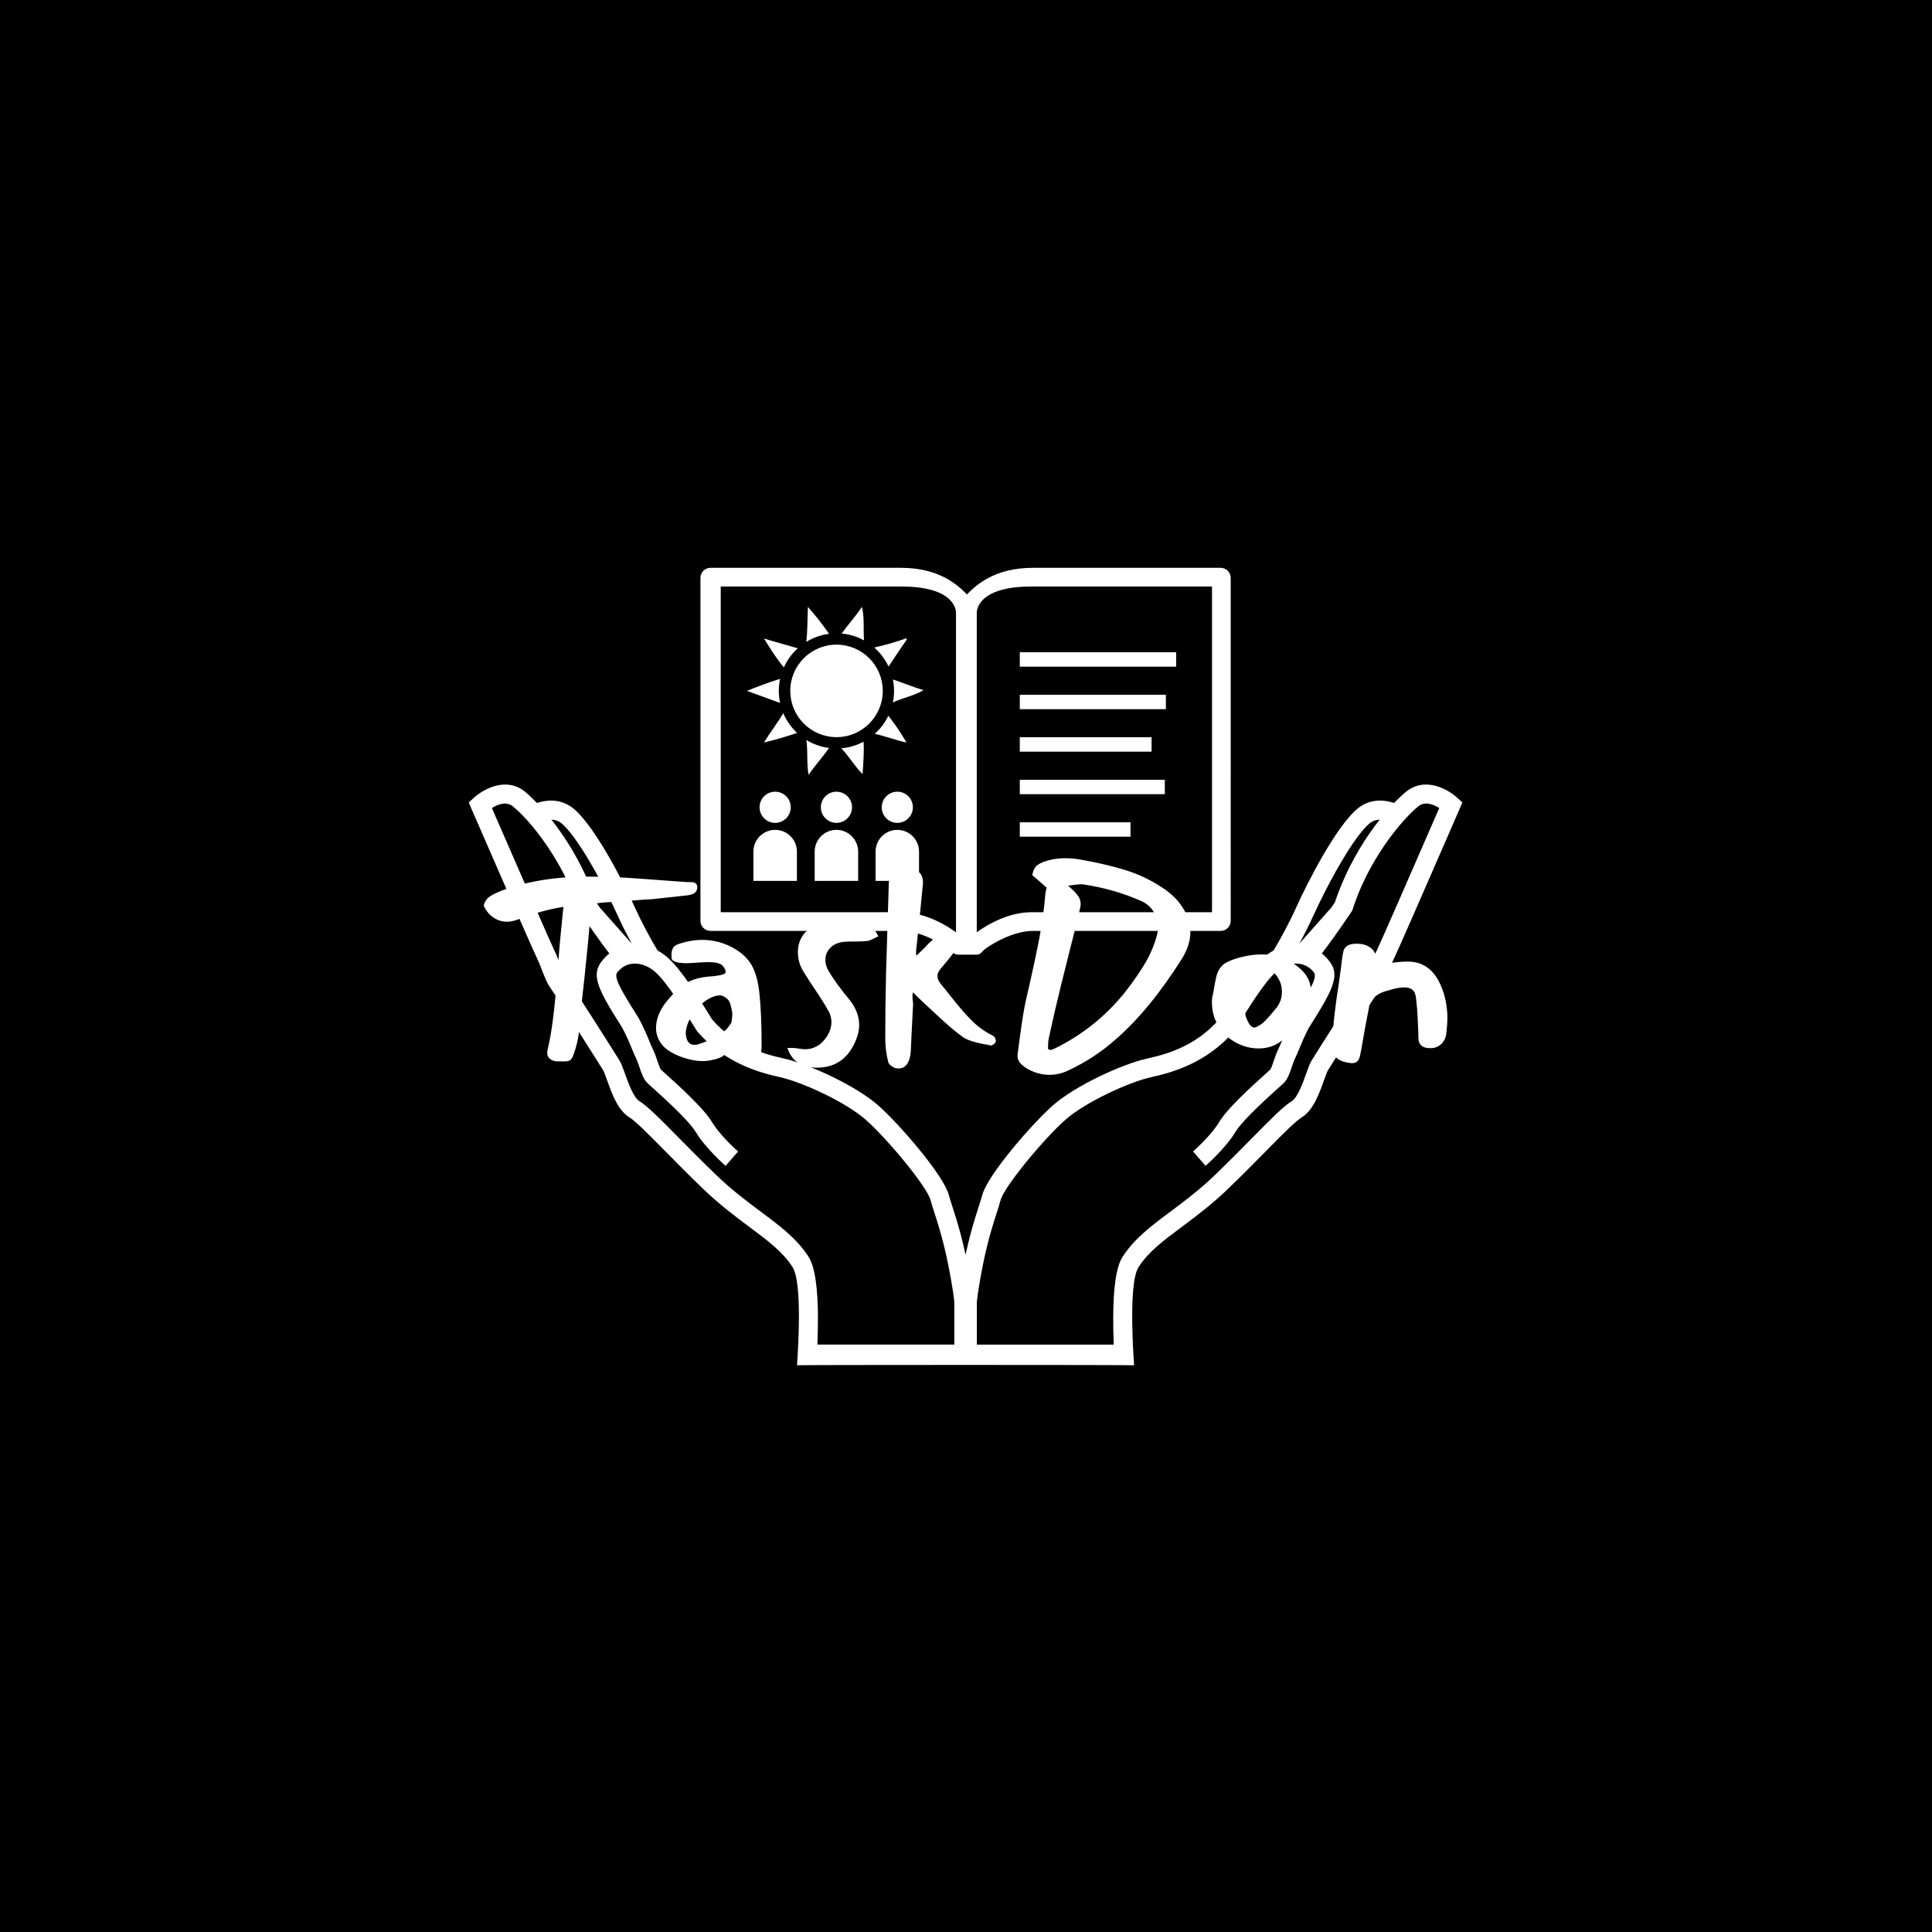 <svg xmlns="http://www.w3.org/2000/svg" version="1.1" xmlns:xlink="http://www.w3.org/1999/xlink" xmlns:svgjs="http://svgjs.dev/svgjs" width="1500" height="1500" viewBox="0 0 1500 1500"><rect width="1500" height="1500" fill="#000000"></rect><g transform="matrix(0.667,0,0,0.667,249.394,438.586)"><svg viewBox="0 0 396 247" data-background-color="#000000" preserveAspectRatio="xMidYMid meet" height="935" width="1500" xmlns="http://www.w3.org/2000/svg" xmlns:xlink="http://www.w3.org/1999/xlink"><g id="tight-bounds" transform="matrix(1,0,0,1,0.24,-0.1)"><svg viewBox="0 0 395.52 247.2" height="247.2" width="395.52"><g><svg></svg></g><g><svg viewBox="0 0 395.52 247.2" height="247.2" width="395.52"><mask id="d52fe271-b6ff-4a84-b72d-4edd43f1721f"><rect width="640" height="400" fill="white"></rect><g transform="matrix(1,0,0,1,39.552,82.689)"><svg viewBox="0 0 316.416 81.823" height="81.823" width="316.416"><g><svg viewBox="0 0 316.416 81.823" height="81.823" width="316.416"><g><svg viewBox="0 0 316.416 81.823" height="81.823" width="316.416"><g><svg viewBox="0 0 316.416 81.823" height="81.823" width="316.416"><g id="SvgjsG2074"><svg viewBox="0 0 316.416 81.823" height="81.823" width="316.416" id="SvgjsSvg2073"><g><svg viewBox="0 0 316.416 81.823" height="81.823" width="316.416"><g transform="matrix(1,0,0,1,0,0)"><svg width="316.416" viewBox="-2.75 -41.5 184.29 48.4" height="81.823" data-palette-color="#77dfec"><path d="M15.25-17.25Q15.4-19.3 15.55-21.03 15.7-22.75 15.85-24.15L15.85-24.15 16.25-28.15Q12.35-27.55 7.95-25.85L7.95-25.85Q6.9-25.45 6-25.45L6-25.45Q4.65-25.45 3.53-26.2 2.4-26.95 1.75-28.4L1.75-28.4Q2.05-29.5 2.88-30.05 3.7-30.6 5.15-31.15L5.15-31.15Q12.1-33.7 21.05-33.65L21.05-33.65Q25.3-33.65 29.93-33.3 34.55-32.95 35.35-32.9L35.35-32.9 38.85-32.65Q39.05-32.65 39.53-32.65 40-32.65 40.3-32.43 40.6-32.2 40.6-31.7L40.6-31.7Q40.6-30.45 38.8-30.25L38.8-30.25Q34.3-29.75 32.4-29.55L32.4-29.55Q30.45-29.45 29.45-29.35L29.45-29.35Q25.55-29.1 23.6-28.95L23.6-28.95Q22.4-28.85 21.95-28.68 21.5-28.5 21.38-28.08 21.25-27.65 21.15-26.3L21.15-26.3Q20.9-23.15 20.1-15.45L20.1-15.45Q19.3-8.5 19.1-5.85L19.1-5.85Q19.05-4.4 18.45-2.35L18.45-2.35Q18.05-1.05 17.8-0.63 17.55-0.2 17.07-0.1 16.6 0 15.3-0.05L15.3-0.05Q14.35-0.05 13.83-0.48 13.3-0.9 13.3-1.65L13.3-1.65Q13.3-1.8 13.4-2.3L13.4-2.3Q14.5-6.65 15.25-17.25L15.25-17.25ZM48.65-2.55Q48.2-2.75 47.75-2.75L47.75-2.75Q47.3-2.75 46.97-2.53 46.65-2.3 46.25-1.85L46.25-1.85Q45.65-1.25 45-0.85L45-0.85Q44.4-0.5 42.8-0.2L42.8-0.2Q42.1-0.1 41.65-0.1L41.65-0.1Q39.55-0.1 37.27-1.03 35-1.95 34.05-3.25L34.05-3.25Q33.05-4.65 33.1-6.25L33.1-6.25Q33.15-8.65 35.1-11.05L35.1-11.05Q37-13.35 38.57-14.3 40.15-15.25 42.9-15.5L42.9-15.5Q43.5-15.5 44.62-15.7 45.75-15.9 45.75-16.25L45.75-16.25Q45.75-16.95 45.12-17.53 44.5-18.1 42.6-18.1L42.6-18.1Q41.9-18.1 40.5-18L40.5-18Q39.1-17.9 38.55-17.9L38.55-17.9Q36.85-17.9 36.1-18.45L36.1-18.45Q35.9-18.55 35.9-19.4L35.9-19.4Q35.9-20.9 36.95-21.3L36.95-21.3Q39.1-22.1 41.4-22.15L41.4-22.15Q44.3-22.15 46.77-20.88 49.25-19.6 50.4-17.7L50.4-17.7Q51.55-15.8 51.9-12.45L51.9-12.45Q52.3-8.7 52.3-2.9L52.3-2.9Q52.3-1.3 51.85-1.05L51.85-1.05Q51.45-0.8 51.1-0.8L51.1-0.8Q50.65-0.8 50.27-1.07 49.9-1.35 49.45-1.85L49.45-1.85Q49-2.4 48.65-2.55L48.65-2.55ZM40.75-3.15Q43.1-3.85 45.35-5.4L45.35-5.4Q45.85-5.75 46.25-6.3 46.65-6.85 46.75-7L46.75-7Q46.85-7.15 46.92-7.88 47-8.6 46.95-9.05L46.95-9.05Q46.9-9.2 46.77-9.85 46.65-10.5 46.4-11L46.4-11Q46.15-11.4 45.6-11.75 45.05-12.1 44.6-12.05L44.6-12.05Q43.65-12 42.55-11.35 41.45-10.7 40.5-9.6L40.5-9.6Q39.55-8.45 39.02-7.28 38.5-6.1 38.5-5.1L38.5-5.1Q38.6-3.75 39.25-3.3L39.25-3.3Q39.6-3.05 40.1-3.05L40.1-3.05Q40.5-3.05 40.75-3.15L40.75-3.15ZM62.35 1.1Q58.15 1.1 57-2.5L57-2.5Q57.4-2.5 58.07-2.48 58.75-2.45 59.2-2.35L59.2-2.35Q59.9-2.25 60.2-2.25L60.2-2.25Q62.45-2.25 63.95-4.25L63.95-4.25Q65-5.7 65-7.2L65-7.2Q65-8.2 64.5-9.15L64.5-9.15Q63.4-11.1 61.8-13.45L61.8-13.45Q60.75-15 59.9-16.4L59.9-16.4Q58.9-18 58.9-19.95L58.9-19.95Q58.9-21.75 59.92-23.13 60.95-24.5 62.95-24.85L62.95-24.85 64.55-25.15Q67.15-25.65 68.45-25.65L68.45-25.65Q70.6-25.65 72.25-24.65L72.25-24.65Q72.6-24.4 72.97-23.78 73.35-23.15 73.55-22.8L73.55-22.8Q73.2-22.65 72.57-22.33 71.95-22 71.5-21.95L71.5-21.95Q70.8-21.85 69.4-21.85L69.4-21.85Q68.05-21.85 67.35-21.8L67.35-21.8Q65.75-21.65 64.82-20.73 63.9-19.8 63.9-18.5L63.9-18.5Q63.9-17.5 64.5-16.45L64.5-16.45Q65.85-14.2 68.25-11.3L68.25-11.3Q70.05-9.05 70.05-6.65L70.05-6.65Q70.05-5.35 69.45-3.9L69.45-3.9Q67.4 1.1 62.35 1.1L62.35 1.1ZM80.64-22.45Q80.64-22.2 80.52-21.28 80.39-20.35 80.39-19.8L80.39-19.8Q80.39-19.4 80.49-19.3L80.49-19.3 81.94-20.7Q82.74-21.6 83.34-22.1L83.34-22.1Q84.64-23.3 85.99-23.3L85.99-23.3Q87.09-23.3 87.64-22.45L87.64-22.45Q87.94-21.95 87.94-21.3L87.94-21.3Q87.94-20.8 87.74-20.55L87.74-20.55Q86.99-19.4 85.04-17.1L85.04-17.1Q84.29-16.3 84.29-15.55L84.29-15.55Q84.29-14.85 84.99-14L84.99-14Q85.59-13.3 86.69-11.9L86.69-11.9Q88.84-9.15 90.52-7.48 92.19-5.8 94.39-4.7L94.39-4.7Q94.64-4.6 94.79-4.23 94.94-3.85 94.89-3.65L94.89-3.65Q94.84-3.4 94.49-3.15 94.14-2.9 93.89-2.95L93.89-2.95Q93.14-3.15 92.64-3.2L92.64-3.2Q90.04-3.7 88.94-4.45L88.94-4.45Q87.14-5.7 83.84-8.8L83.84-8.8Q81.84-10.65 81.79-10.7L81.79-10.7 80.89-11.55Q79.84-12.6 79.84-12.6L79.84-12.6Q79.74-12.35 79.74-11.85L79.74-11.85Q79.74-11.4 79.82-10.88 79.89-10.35 79.84-10.15L79.84-10.15Q79.54-4.55 79.44-1.95L79.44-1.95Q79.34-0.3 78.67 0.55 77.99 1.4 76.79 1.2L76.79 1.2Q76.39 1.15 75.92 0.8 75.44 0.45 75.34 0.1L75.34 0.1Q74.79-2.1 74.79-4.2L74.79-4.2Q74.79-10.25 74.94-16.25L74.94-16.25 75.44-32.55Q75.49-35.2 78.19-35.2L78.19-35.2Q80.04-35.2 80.89-34.5 81.74-33.8 81.64-32.3L81.64-32.3 81.14-27.2Q80.94-25.45 80.64-22.45L80.64-22.45ZM104.14-31.65Q104.19-31.6 102.89-32.75L102.89-32.75Q101.99-33.55 101.54-33.9L101.54-33.9Q101.74-35.25 102.54-35.8 103.34-36.35 104.64-36.65L104.64-36.65Q105.99-37 107.54-37L107.54-37Q109.04-37 110.59-36.7L110.59-36.7Q115.04-35.9 118.44-34.85 121.84-33.8 124.79-31.9L124.79-31.9Q126.84-30.65 128.24-28.95L128.24-28.95Q130.29-26.3 130.29-23.55L130.29-23.55Q130.29-21.2 128.74-18.7L128.74-18.7Q122.84-9.35 116.59-3.95L116.59-3.95Q112.79-0.6 108.19 1.55L108.19 1.55Q106.49 2.4 104.64 2.4L104.64 2.4Q102.44 2.4 100.39 1.15L100.39 1.15Q99.64 0.65 99.24 0.13 98.84-0.4 98.84-1.1L98.84-1.1 98.89-1.55 99.24-4.15Q99.84-8.75 100.34-11L100.34-11 100.59-12.1Q102.09-18.6 102.84-22.58 103.59-26.55 103.94-30.75L103.94-30.75 104.14-31.65ZM110.74-32.25Q110.14-32.3 109.14-32.15L109.14-32.15 108.04-32Q109.24-31 109.79-30.25 110.34-29.5 110.34-28.65L110.34-28.65Q110.34-28.45 110.24-27.95L110.24-27.95Q109.59-25.05 108.49-20.8L108.49-20.8 106.69-13.6Q105.49-8.7 104.59-4.5L104.59-4.5Q104.44-3.95 104.42-3.28 104.39-2.6 104.39-2.3L104.39-2.3Q104.84-2.1 104.89-2.1L104.89-2.1 105.54-2.35Q113.04-6 118.34-12.55L118.34-12.55Q120.49-15.3 121.97-17.75 123.44-20.2 124.19-22.9L124.19-22.9Q124.39-23.55 124.39-24.45L124.39-24.45Q124.39-26 123.62-27.25 122.84-28.5 121.49-29.15L121.49-29.15Q116.49-31.4 110.74-32.25L110.74-32.25ZM146.24-3.35Q144.69-2.4 142.69-2.4L142.69-2.4Q140.49-2.4 138.46-3.53 136.44-4.65 135.24-6.75 134.04-8.85 134.24-11.55L134.24-11.55 134.49-12.75Q134.79-14.55 134.99-15.4L134.99-15.4Q135.44-17.25 136.79-18 138.14-18.75 140.39-19.2L140.39-19.2Q141.84-19.5 143.24-19.5L143.24-19.5Q147.64-19.5 150.64-16.55L150.64-16.55Q152.24-14.95 152.24-12.65L152.24-12.65Q152.24-10.4 150.59-7.8L150.59-7.8Q148.69-4.85 146.24-3.35L146.24-3.35ZM142.04-16.95Q141.24-15 140.34-12.1L140.34-12.1 139.84-10.6 140.19-10.45Q140.19-10.1 140.21-9.38 140.24-8.65 140.39-8.15L140.39-8.15Q140.94-6.6 141.64-6.25L141.64-6.25Q141.94-6.1 142.51-6.4 143.09-6.7 143.54-7.1L143.54-7.1Q144.24-7.7 145.79-9.6L145.79-9.6Q146.94-10.9 146.94-12.7L146.94-12.7Q146.94-14.25 146.06-15.5 145.19-16.75 143.64-17.2L143.64-17.2Q143.49-17.25 143.09-17.25L143.09-17.25Q142.14-17.25 142.04-16.95L142.04-16.95ZM164.14-18.85Q164.14-18.55 164.04-18.07 163.94-17.6 163.99-17.45L163.99-17.45Q167.44-18.2 169.84-18.2L169.84-18.2Q173.59-18.2 175.49-14.6L175.49-14.6Q177.04-11.55 177.04-7.85L177.04-7.85Q177.04-6.9 176.84-5.1L176.84-5.1Q176.69-3.9 175.89-3.18 175.09-2.45 173.99-2.45L173.99-2.45Q172.84-2.45 172.36-2.88 171.89-3.3 171.81-3.85 171.74-4.4 171.74-5.6L171.74-5.6 171.69-6.65Q171.59-9.65 171.29-11.85L171.29-11.85Q171.14-12.75 170.61-13.13 170.09-13.5 169.24-13.5L169.24-13.5Q168.44-13.5 167.34-13.25L167.34-13.25Q165.64-12.8 165.06-12.55 164.49-12.3 163.39-11.5L163.39-11.5Q163.04-11.25 162.89-10.5 162.74-9.75 162.74-9.65L162.74-9.65Q162.09-6.45 161.34-2L161.34-2Q161.29-1.8 161.14-1.05 160.99-0.3 160.56 0.03 160.14 0.35 159.34 0.25L159.34 0.25Q156.19-0.15 156.14-2.4L156.14-2.4Q156.09-5.3 156.59-9.25L156.59-9.25Q156.94-12.1 157.24-13.85L157.24-13.85Q157.34-14.65 157.51-15.8 157.69-16.95 157.84-18.45L157.84-18.45Q157.99-19.6 158.14-20.15 158.29-20.7 158.84-21.08 159.39-21.45 160.54-21.45L160.54-21.45Q161.99-21.45 162.94-20.8 163.89-20.15 164.14-18.95L164.14-18.95 164.14-18.85Z" opacity="1" transform="matrix(1,0,0,1,0,0)" fill="black" class="wordmark-text-0" id="SvgjsPath2072" stroke-width="8" stroke="black" stroke-linejoin="round"></path></svg></g></svg></g></svg></g></svg></g><g></g></svg></g></svg></g></svg></g></mask><g transform="matrix(1,0,0,1,39.552,82.689)"><svg viewBox="0 0 316.416 81.823" height="81.823" width="316.416"><g><svg viewBox="0 0 316.416 81.823" height="81.823" width="316.416"><g><svg viewBox="0 0 316.416 81.823" height="81.823" width="316.416"><g><svg viewBox="0 0 316.416 81.823" height="81.823" width="316.416"><g id="textblocktransform"><svg viewBox="0 0 316.416 81.823" height="81.823" width="316.416" id="textblock"><g><svg viewBox="0 0 316.416 81.823" height="81.823" width="316.416"><g transform="matrix(1,0,0,1,0,0)"><svg width="316.416" viewBox="-2.75 -41.5 184.29 48.4" height="81.823" data-palette-color="#77dfec"><path d="M15.25-17.25Q15.4-19.3 15.55-21.03 15.7-22.75 15.85-24.15L15.85-24.15 16.25-28.15Q12.35-27.55 7.95-25.85L7.95-25.85Q6.9-25.45 6-25.45L6-25.45Q4.65-25.45 3.53-26.2 2.4-26.95 1.75-28.4L1.75-28.4Q2.05-29.5 2.88-30.05 3.7-30.6 5.15-31.15L5.15-31.15Q12.1-33.7 21.05-33.65L21.05-33.65Q25.3-33.65 29.93-33.3 34.55-32.95 35.35-32.9L35.35-32.9 38.85-32.65Q39.05-32.65 39.53-32.65 40-32.65 40.3-32.43 40.6-32.2 40.6-31.7L40.6-31.7Q40.6-30.45 38.8-30.25L38.8-30.25Q34.3-29.75 32.4-29.55L32.4-29.55Q30.45-29.45 29.45-29.35L29.45-29.35Q25.55-29.1 23.6-28.95L23.6-28.95Q22.4-28.85 21.95-28.68 21.5-28.5 21.38-28.08 21.25-27.65 21.15-26.3L21.15-26.3Q20.9-23.15 20.1-15.45L20.1-15.45Q19.3-8.5 19.1-5.85L19.1-5.85Q19.05-4.4 18.45-2.35L18.45-2.35Q18.05-1.05 17.8-0.63 17.55-0.2 17.07-0.1 16.6 0 15.3-0.05L15.3-0.05Q14.35-0.05 13.83-0.48 13.3-0.9 13.3-1.65L13.3-1.65Q13.3-1.8 13.4-2.3L13.4-2.3Q14.5-6.65 15.25-17.25L15.25-17.25ZM48.65-2.55Q48.2-2.75 47.75-2.75L47.75-2.75Q47.3-2.75 46.97-2.53 46.65-2.3 46.25-1.85L46.25-1.85Q45.65-1.25 45-0.85L45-0.85Q44.4-0.5 42.8-0.2L42.8-0.2Q42.1-0.1 41.65-0.1L41.65-0.1Q39.55-0.1 37.27-1.03 35-1.95 34.05-3.25L34.05-3.25Q33.05-4.65 33.1-6.25L33.1-6.25Q33.15-8.65 35.1-11.05L35.1-11.05Q37-13.35 38.57-14.3 40.15-15.25 42.9-15.5L42.9-15.5Q43.5-15.5 44.62-15.7 45.75-15.9 45.75-16.25L45.75-16.25Q45.75-16.95 45.12-17.53 44.5-18.1 42.6-18.1L42.6-18.1Q41.9-18.1 40.5-18L40.5-18Q39.1-17.9 38.55-17.9L38.55-17.9Q36.85-17.9 36.1-18.45L36.1-18.45Q35.9-18.55 35.9-19.4L35.9-19.4Q35.9-20.9 36.95-21.3L36.95-21.3Q39.1-22.1 41.4-22.15L41.4-22.15Q44.3-22.15 46.77-20.88 49.25-19.6 50.4-17.7L50.4-17.7Q51.55-15.8 51.9-12.45L51.9-12.45Q52.3-8.7 52.3-2.9L52.3-2.9Q52.3-1.3 51.85-1.05L51.85-1.05Q51.45-0.8 51.1-0.8L51.1-0.8Q50.65-0.8 50.27-1.07 49.9-1.35 49.45-1.85L49.45-1.85Q49-2.4 48.65-2.55L48.65-2.55ZM40.75-3.15Q43.1-3.85 45.35-5.4L45.35-5.4Q45.85-5.75 46.25-6.3 46.65-6.85 46.75-7L46.75-7Q46.85-7.15 46.92-7.88 47-8.6 46.95-9.05L46.95-9.05Q46.9-9.2 46.77-9.85 46.65-10.5 46.4-11L46.4-11Q46.15-11.4 45.6-11.75 45.05-12.1 44.6-12.05L44.6-12.05Q43.65-12 42.55-11.35 41.45-10.7 40.5-9.6L40.5-9.6Q39.55-8.45 39.02-7.28 38.5-6.1 38.5-5.1L38.5-5.1Q38.6-3.75 39.25-3.3L39.25-3.3Q39.6-3.05 40.1-3.05L40.1-3.05Q40.5-3.05 40.75-3.15L40.75-3.15ZM62.35 1.1Q58.15 1.1 57-2.5L57-2.5Q57.4-2.5 58.07-2.48 58.75-2.45 59.2-2.35L59.2-2.35Q59.9-2.25 60.2-2.25L60.2-2.25Q62.45-2.25 63.95-4.25L63.95-4.25Q65-5.7 65-7.2L65-7.2Q65-8.2 64.5-9.15L64.5-9.15Q63.4-11.1 61.8-13.45L61.8-13.45Q60.75-15 59.9-16.4L59.9-16.4Q58.9-18 58.9-19.95L58.9-19.95Q58.9-21.75 59.92-23.13 60.95-24.5 62.95-24.85L62.95-24.85 64.55-25.15Q67.15-25.65 68.45-25.65L68.45-25.65Q70.6-25.65 72.25-24.65L72.25-24.65Q72.6-24.4 72.97-23.78 73.35-23.15 73.55-22.8L73.55-22.8Q73.2-22.65 72.57-22.33 71.95-22 71.5-21.95L71.5-21.95Q70.8-21.85 69.4-21.85L69.4-21.85Q68.05-21.85 67.35-21.8L67.35-21.8Q65.75-21.65 64.82-20.73 63.9-19.8 63.9-18.5L63.9-18.5Q63.9-17.5 64.5-16.45L64.5-16.45Q65.85-14.2 68.25-11.3L68.25-11.3Q70.05-9.05 70.05-6.65L70.05-6.65Q70.05-5.35 69.45-3.9L69.45-3.9Q67.4 1.1 62.35 1.1L62.35 1.1ZM80.64-22.45Q80.64-22.2 80.52-21.28 80.39-20.35 80.39-19.8L80.39-19.8Q80.39-19.4 80.49-19.3L80.49-19.3 81.94-20.7Q82.74-21.6 83.34-22.1L83.34-22.1Q84.64-23.3 85.99-23.3L85.99-23.3Q87.09-23.3 87.64-22.45L87.64-22.45Q87.94-21.95 87.94-21.3L87.94-21.3Q87.94-20.8 87.74-20.55L87.74-20.55Q86.99-19.4 85.04-17.1L85.04-17.1Q84.29-16.3 84.29-15.55L84.29-15.55Q84.29-14.85 84.99-14L84.99-14Q85.59-13.3 86.69-11.9L86.69-11.9Q88.84-9.15 90.52-7.48 92.19-5.8 94.39-4.7L94.39-4.7Q94.64-4.6 94.79-4.23 94.94-3.85 94.89-3.65L94.89-3.65Q94.84-3.4 94.49-3.15 94.14-2.9 93.89-2.95L93.89-2.95Q93.14-3.15 92.64-3.2L92.64-3.2Q90.04-3.7 88.94-4.45L88.94-4.45Q87.14-5.7 83.84-8.8L83.84-8.8Q81.84-10.65 81.79-10.7L81.79-10.7 80.89-11.55Q79.84-12.6 79.84-12.6L79.84-12.6Q79.74-12.35 79.74-11.85L79.74-11.85Q79.74-11.4 79.82-10.88 79.89-10.35 79.84-10.15L79.84-10.15Q79.54-4.55 79.44-1.95L79.44-1.95Q79.34-0.3 78.67 0.55 77.99 1.4 76.79 1.2L76.79 1.2Q76.39 1.15 75.92 0.8 75.44 0.45 75.34 0.1L75.34 0.1Q74.79-2.1 74.79-4.2L74.79-4.2Q74.79-10.25 74.94-16.25L74.94-16.25 75.44-32.55Q75.49-35.2 78.19-35.2L78.19-35.2Q80.04-35.2 80.89-34.5 81.74-33.8 81.64-32.3L81.64-32.3 81.14-27.2Q80.94-25.45 80.64-22.45L80.64-22.45ZM104.14-31.65Q104.19-31.6 102.89-32.75L102.89-32.75Q101.99-33.55 101.54-33.9L101.54-33.9Q101.74-35.25 102.54-35.8 103.34-36.35 104.64-36.65L104.64-36.65Q105.99-37 107.54-37L107.54-37Q109.04-37 110.59-36.7L110.59-36.7Q115.04-35.9 118.44-34.85 121.84-33.8 124.79-31.9L124.79-31.9Q126.84-30.65 128.24-28.95L128.24-28.95Q130.29-26.3 130.29-23.55L130.29-23.55Q130.29-21.2 128.74-18.7L128.74-18.7Q122.84-9.35 116.59-3.95L116.59-3.95Q112.79-0.6 108.19 1.55L108.19 1.55Q106.49 2.4 104.64 2.4L104.64 2.4Q102.44 2.4 100.39 1.15L100.39 1.15Q99.64 0.65 99.24 0.13 98.84-0.4 98.84-1.1L98.84-1.1 98.89-1.55 99.24-4.15Q99.84-8.75 100.34-11L100.34-11 100.59-12.1Q102.09-18.6 102.84-22.58 103.59-26.55 103.94-30.75L103.94-30.75 104.14-31.65ZM110.74-32.25Q110.14-32.3 109.14-32.15L109.14-32.15 108.04-32Q109.24-31 109.79-30.25 110.34-29.5 110.34-28.65L110.34-28.65Q110.34-28.45 110.24-27.95L110.24-27.95Q109.59-25.05 108.49-20.8L108.49-20.8 106.69-13.6Q105.49-8.7 104.59-4.5L104.59-4.5Q104.44-3.95 104.42-3.28 104.39-2.6 104.39-2.3L104.39-2.3Q104.84-2.1 104.89-2.1L104.89-2.1 105.54-2.35Q113.04-6 118.34-12.55L118.34-12.55Q120.49-15.3 121.97-17.75 123.44-20.2 124.19-22.9L124.19-22.9Q124.39-23.55 124.39-24.45L124.39-24.45Q124.39-26 123.62-27.25 122.84-28.5 121.49-29.15L121.49-29.15Q116.49-31.4 110.74-32.25L110.74-32.25ZM146.24-3.35Q144.69-2.4 142.69-2.4L142.69-2.4Q140.49-2.4 138.46-3.53 136.44-4.65 135.24-6.75 134.04-8.85 134.24-11.55L134.24-11.55 134.49-12.75Q134.79-14.55 134.99-15.4L134.99-15.4Q135.44-17.25 136.79-18 138.14-18.75 140.39-19.2L140.39-19.2Q141.84-19.5 143.24-19.5L143.24-19.5Q147.64-19.5 150.64-16.55L150.64-16.55Q152.24-14.95 152.24-12.65L152.24-12.65Q152.24-10.4 150.59-7.8L150.59-7.8Q148.69-4.85 146.24-3.35L146.24-3.35ZM142.04-16.95Q141.24-15 140.34-12.1L140.34-12.1 139.84-10.6 140.19-10.45Q140.19-10.1 140.21-9.38 140.24-8.65 140.39-8.15L140.39-8.15Q140.94-6.6 141.64-6.25L141.64-6.25Q141.94-6.1 142.51-6.4 143.09-6.7 143.54-7.1L143.54-7.1Q144.24-7.7 145.79-9.6L145.79-9.6Q146.94-10.9 146.94-12.7L146.94-12.7Q146.94-14.25 146.06-15.5 145.19-16.75 143.64-17.2L143.64-17.2Q143.49-17.25 143.09-17.25L143.09-17.25Q142.14-17.25 142.04-16.95L142.04-16.95ZM164.14-18.85Q164.14-18.55 164.04-18.07 163.94-17.6 163.99-17.45L163.99-17.45Q167.44-18.2 169.84-18.2L169.84-18.2Q173.59-18.2 175.49-14.6L175.49-14.6Q177.04-11.55 177.04-7.85L177.04-7.85Q177.04-6.9 176.84-5.1L176.84-5.1Q176.69-3.9 175.89-3.18 175.09-2.45 173.99-2.45L173.99-2.45Q172.84-2.45 172.36-2.88 171.89-3.3 171.81-3.85 171.74-4.4 171.74-5.6L171.74-5.6 171.69-6.65Q171.59-9.65 171.29-11.85L171.29-11.85Q171.14-12.75 170.61-13.13 170.09-13.5 169.24-13.5L169.24-13.5Q168.44-13.5 167.34-13.25L167.34-13.25Q165.64-12.8 165.06-12.55 164.49-12.3 163.39-11.5L163.39-11.5Q163.04-11.25 162.89-10.5 162.74-9.75 162.74-9.65L162.74-9.65Q162.09-6.45 161.34-2L161.34-2Q161.29-1.8 161.14-1.05 160.99-0.3 160.56 0.03 160.14 0.35 159.34 0.25L159.34 0.25Q156.19-0.15 156.14-2.4L156.14-2.4Q156.09-5.3 156.59-9.25L156.59-9.25Q156.94-12.1 157.24-13.85L157.24-13.85Q157.34-14.65 157.51-15.8 157.69-16.95 157.84-18.45L157.84-18.45Q157.99-19.6 158.14-20.15 158.29-20.7 158.84-21.08 159.39-21.45 160.54-21.45L160.54-21.45Q161.99-21.45 162.94-20.8 163.89-20.15 164.14-18.95L164.14-18.95 164.14-18.85Z" opacity="1" transform="matrix(1,0,0,1,0,0)" fill="#ffffff" class="wordmark-text-0" data-fill-palette-color="primary" id="text-0"></path></svg></g></svg></g></svg></g></svg></g><g></g></svg></g></svg></g></svg></g><g mask="url(#d52fe271-b6ff-4a84-b72d-4edd43f1721f)"><g transform="matrix(3.395, 0, 0, 3.395, 44.992, 1)"><svg xmlns="http://www.w3.org/2000/svg" xmlns:xlink="http://www.w3.org/1999/xlink" version="1.1" x="0" y="0" viewBox="5 13.887 90 72.227" enable-background="new 0 0 100 100" xml:space="preserve" height="72.227" width="90" class="icon-none" data-fill-palette-color="accent" id="none"><path d="M94.551 34.729c-0.695-0.642-2.176-1.508-3.602-1.113-0.346 0.095-0.689 0.263-1.018 0.527-0.01 0.008-0.02 0.017-0.031 0.025-0.32 0.264-0.688 0.605-1.082 1.016-1.064-0.345-2.332-0.357-3.416 0.6-1.926 1.696-4.441 6.604-5.5 8.963-0.264 0.589-0.604 1.269-0.977 1.972-0.322 0.607-0.674 1.229-1.025 1.829-0.314 0.17-0.619 0.376-0.904 0.625-1.23 1.086-2.576 3.256-3.764 5.172l-0.293 0.468c-2.029 2.305-4.51 3.087-6.451 3.511-2.307 0.505-6.555 2.473-8.58 4.253-1.844 1.627-5.904 6.278-6.396 8.125-0.094 0.339-0.213 0.714-0.354 1.149-0.191 0.6-0.43 1.334-0.684 2.281-0.152 0.572-0.312 1.225-0.475 1.973-0.16-0.748-0.32-1.4-0.475-1.973-0.254-0.947-0.488-1.682-0.684-2.281-0.139-0.436-0.26-0.811-0.352-1.149-0.494-1.847-4.555-6.498-6.4-8.125-2.023-1.78-6.271-3.748-8.576-4.253-1.943-0.424-4.424-1.206-6.453-3.511l-0.291-0.468c-1.188-1.916-2.537-4.086-3.768-5.172-0.283-0.249-0.588-0.455-0.9-0.625-0.354-0.6-0.705-1.222-1.027-1.829-0.373-0.703-0.713-1.383-0.979-1.972-1.059-2.359-3.57-7.267-5.496-8.963-1.088-0.957-2.354-0.944-3.416-0.6-0.396-0.41-0.762-0.752-1.084-1.016-0.01-0.009-0.023-0.018-0.029-0.025-0.328-0.265-0.672-0.433-1.018-0.527-1.43-0.395-2.908 0.472-3.602 1.113L5 35.144l0.244 0.561c0.072 0.164 0.662 1.521 1.445 3.319 1.652 3.796 4.168 9.56 4.482 10.197 0.17 0.35 0.322 0.736 0.467 1.112 0.232 0.609 0.457 1.185 0.781 1.634 0.416 0.579 4.326 6.719 4.752 7.42 0.088 0.148 0.238 0.565 0.371 0.933 0.428 1.198 0.963 2.688 1.986 3.322 0.598 0.376 1.771 1.56 3.248 3.059 0.994 1.011 2.125 2.153 3.436 3.419 1.486 1.434 2.922 2.504 4.188 3.451 1.697 1.264 3.039 2.266 3.93 3.653 0.461 0.718 0.605 2.677 0.572 5.095-0.018 1.177-0.076 2.49-0.166 3.795 0.586-0.041 29.941-0.041 30.527 0-0.088-1.305-0.148-2.618-0.166-3.795-0.033-2.418 0.111-4.377 0.574-5.095 0.889-1.388 2.23-2.39 3.928-3.653 1.268-0.947 2.701-2.018 4.188-3.451 1.312-1.266 2.441-2.408 3.436-3.419 1.479-1.499 2.646-2.683 3.25-3.059 1.021-0.635 1.555-2.124 1.986-3.322 0.131-0.367 0.281-0.784 0.371-0.933 0.422-0.701 4.334-6.841 4.75-7.42 0.322-0.449 0.547-1.024 0.781-1.634 0.146-0.376 0.295-0.763 0.469-1.112 0.312-0.638 2.83-6.401 4.482-10.197 0.781-1.798 1.373-3.155 1.443-3.319L95 35.144 94.551 34.729zM13.461 37.075c1.363 1.204 3.336 4.758 4.566 7.311 0.184 0.382 0.352 0.741 0.498 1.066 0.311 0.696 0.75 1.565 1.244 2.477l-2.881-3.248c-0.111-0.162-0.225-0.329-0.344-0.503-0.184-0.569-0.396-1.12-0.623-1.66-0.955-2.287-2.225-4.296-3.434-5.826C12.82 36.703 13.158 36.81 13.461 37.075zM48.98 84.242h-12.4c0.031-0.857 0.051-1.716 0.049-2.477-0.01-2.411-0.227-4.506-0.848-5.471-1.059-1.652-2.586-2.791-4.35-4.107-1.225-0.914-2.613-1.949-4.021-3.309-1.297-1.251-2.418-2.387-3.406-3.388-1.682-1.704-2.791-2.831-3.564-3.311-0.514-0.319-0.992-1.649-1.275-2.442-0.191-0.529-0.342-0.946-0.518-1.241-0.447-0.739-4.381-6.915-4.828-7.538-0.195-0.27-0.377-0.743-0.574-1.249-0.158-0.408-0.322-0.833-0.525-1.248-0.303-0.614-2.961-6.705-4.914-11.192-0.248-0.573-0.486-1.12-0.707-1.628 0.498-0.309 1.285-0.645 1.887-0.158 0.02 0.015 0.041 0.032 0.061 0.05 0.164 0.138 0.344 0.298 0.539 0.486 0.193 0.186 0.396 0.396 0.607 0.628 0.186 0.2 0.375 0.419 0.57 0.651 0.598 0.717 1.229 1.579 1.84 2.549 0.908 1.449 1.762 3.146 2.342 4.975l0.037 0.119 0.07 0.102c1.23 1.818 2.092 3.008 2.684 3.775-0.109 0.087-0.215 0.178-0.314 0.277-1.449 1.456-1.018 2.523 1.475 6.436 0.404 0.752 0.664 1.385 0.873 1.895 0.137 0.334 0.256 0.623 0.387 0.881 0.094 0.188 0.195 0.48 0.291 0.764 0.199 0.595 0.389 1.158 0.756 1.502 0.053 0.054 0.158 0.145 0.312 0.283 2.248 2.01 3.605 3.393 4.035 4.114 0.893 1.485 2.643 3.017 2.713 3.083l1.133-1.301c-0.02-0.016-1.279-1.123-2.086-2.247-0.102-0.141-0.195-0.282-0.281-0.422-0.693-1.16-2.697-3.021-4.365-4.512-0.115-0.104-0.217-0.194-0.264-0.238-0.086-0.12-0.234-0.553-0.322-0.813-0.113-0.34-0.232-0.691-0.385-0.99-0.1-0.198-0.207-0.458-0.33-0.758-0.227-0.553-0.508-1.238-0.959-2.08l-0.014-0.027-0.018-0.027c-2.357-3.694-2.188-3.866-1.73-4.323 0.064-0.065 0.131-0.122 0.201-0.176 0.043-0.033 0.086-0.063 0.129-0.092 0.193-0.125 0.398-0.211 0.609-0.261 0.43-0.101 0.887-0.053 1.314 0.103 0.354 0.128 0.688 0.329 0.969 0.578 0.566 0.498 1.221 1.361 1.867 2.323 0.545 0.805 1.086 1.678 1.574 2.463l0.334 0.537 0.037 0.059c-0.002-0.001 0.043 0.053 0.043 0.053 2.396 2.75 5.387 3.66 7.426 4.106 2.061 0.448 6.004 2.274 7.809 3.864 1.951 1.719 5.549 6.059 5.871 7.273 0.104 0.383 0.229 0.777 0.379 1.234 0.248 0.772 0.545 1.702 0.861 2.983 0.262 1.079 0.537 2.405 0.803 4.108 0.037 0.253 0.076 0.558 0.113 0.904V84.242zM81.475 45.452c0.146-0.325 0.314-0.685 0.498-1.066 1.232-2.553 3.203-6.106 4.568-7.311 0.301-0.266 0.639-0.372 0.971-0.384-1.207 1.53-2.477 3.539-3.434 5.826-0.225 0.54-0.438 1.091-0.623 1.66-0.121 0.174-0.23 0.341-0.344 0.503l-2.879 3.248C80.725 47.018 81.164 46.148 81.475 45.452zM92.195 37.27c-1.951 4.487-4.611 10.578-4.912 11.192-0.205 0.415-0.369 0.84-0.527 1.248-0.195 0.506-0.379 0.979-0.572 1.249-0.449 0.623-4.383 6.799-4.832 7.538-0.176 0.295-0.324 0.712-0.516 1.241-0.283 0.793-0.762 2.123-1.275 2.442-0.771 0.479-1.885 1.606-3.564 3.311-0.988 1.001-2.109 2.137-3.406 3.388-1.408 1.359-2.797 2.395-4.021 3.309-1.764 1.316-3.289 2.455-4.35 4.107-0.621 0.965-0.84 3.06-0.846 5.471-0.006 0.761 0.014 1.619 0.045 2.477h-12.4v-3.867c0.039-0.347 0.078-0.651 0.117-0.904 0.264-1.703 0.539-3.029 0.801-4.108 0.316-1.281 0.613-2.211 0.861-2.983 0.15-0.457 0.277-0.852 0.379-1.234 0.324-1.215 3.918-5.555 5.871-7.273 1.807-1.59 5.75-3.416 7.809-3.864 2.039-0.446 5.029-1.356 7.424-4.106 0 0 0.047-0.054 0.045-0.053l0.037-0.059 0.334-0.537c0.488-0.785 1.029-1.658 1.572-2.463 0.65-0.962 1.303-1.825 1.869-2.323 0.281-0.249 0.615-0.45 0.969-0.578 0.428-0.155 0.883-0.203 1.312-0.103 0.213 0.05 0.418 0.136 0.611 0.261 0.041 0.028 0.086 0.059 0.131 0.092 0.068 0.054 0.137 0.11 0.199 0.176 0.457 0.457 0.627 0.629-1.73 4.323l-0.018 0.027L79.6 54.691c-0.453 0.842-0.734 1.527-0.961 2.08-0.125 0.3-0.23 0.56-0.332 0.758-0.15 0.299-0.268 0.65-0.383 0.99-0.088 0.261-0.234 0.693-0.322 0.813-0.049 0.044-0.146 0.134-0.262 0.238-1.67 1.491-3.676 3.352-4.367 4.512-0.084 0.14-0.18 0.281-0.279 0.422-0.809 1.124-2.07 2.231-2.088 2.247l1.129 1.301c0.074-0.066 1.826-1.598 2.717-3.083 0.432-0.722 1.787-2.104 4.037-4.114 0.156-0.139 0.256-0.229 0.311-0.283 0.365-0.344 0.557-0.907 0.758-1.502 0.096-0.283 0.195-0.576 0.289-0.764 0.131-0.258 0.25-0.547 0.387-0.881 0.211-0.51 0.471-1.143 0.871-1.895 2.492-3.912 2.928-4.979 1.475-6.436-0.098-0.1-0.203-0.19-0.312-0.277 0.594-0.768 1.455-1.957 2.684-3.775l0.07-0.102 0.039-0.119c0.58-1.829 1.432-3.525 2.34-4.975 0.609-0.97 1.244-1.832 1.84-2.549 0.195-0.232 0.387-0.451 0.57-0.651 0.211-0.232 0.416-0.442 0.607-0.628 0.193-0.188 0.373-0.349 0.541-0.486 0.018-0.018 0.041-0.035 0.057-0.05 0.604-0.486 1.391-0.15 1.889 0.158C92.684 36.149 92.445 36.696 92.195 37.27zM42.406 35.576c0 0.779 0.631 1.412 1.41 1.412s1.412-0.633 1.412-1.412-0.633-1.412-1.412-1.412S42.406 34.797 42.406 35.576zM43.418 24c0.068 0.334 0.104 0.681 0.104 1.035 0 0.358-0.037 0.708-0.105 1.046 0.879-0.417 1.971-0.621 2.77-1.117C45.225 24.681 44.359 24.304 43.418 24zM40.602 17.428c-0.553 0.858-1.238 1.589-1.828 2.413 0.73 0.065 1.418 0.279 2.029 0.614C40.727 19.455 40.859 18.247 40.602 17.428zM44.648 20.427c0.018-0.087 0.109-0.142-0.068-0.139-0.9 0.322-1.854 0.594-2.852 0.818 0.545 0.475 0.99 1.062 1.299 1.724C43.561 22.021 44.092 21.211 44.648 20.427zM26.895 46.773H44.16c2.229 0 4.457 1.707 4.48 1.822h0.01c0.455 0.34 0.459 0.332 0.91 0.332h1.209c0.461 0 0.484 0.009 0.895-0.423 0.074-0.126 2.377-1.731 4.426-1.731h17.016c0.506 0 0.91-0.412 0.91-0.917V14.805c0-0.505-0.404-0.918-0.91-0.918H56.09c-3.457 0-5.145 1.566-5.965 2.41-0.82-0.844-2.51-2.41-5.965-2.41H26.895c-0.504 0-0.908 0.413-0.908 0.919v31.051C25.986 46.361 26.391 46.773 26.895 46.773zM55.945 15.581c0.641 0 16.377 0 16.377 0v29.5c0 0-15.736 0-16.377 0-2.615 0-4.93 1.823-4.93 1.823V17.962C51.016 17.962 50.883 15.581 55.945 15.581zM27.824 15.581c0 0 15.738 0 16.379 0 5.061 0 4.93 2.381 4.93 2.381v28.942c0 0-2.314-1.823-4.93-1.823-0.641 0-16.379 0-16.379 0V15.581zM66.848 29.234H54.912v1.305h11.936V29.234zM64.939 36.936H54.912v1.305h10.027V36.936zM68.145 25.384H54.912v1.304h13.232V25.384zM69.074 21.533H54.912v1.305h14.162V21.533zM68.049 33.085H54.912v1.305h13.137V33.085zM35.717 17.428c-0.039 1.059-0.029 2.167-0.137 3.162 0.615-0.376 1.309-0.63 2.055-0.725C37.041 19.009 36.406 18.189 35.717 17.428zM35.582 29.481c0.146 0.976 0.008 2.234 0.205 3.159 0.57-0.857 1.26-1.596 1.848-2.437C36.889 30.109 36.195 29.856 35.582 29.481zM38.305 37.621c-1.088 0-1.971 0.882-1.971 1.969v2.655h3.938V39.59C40.271 38.503 39.391 37.621 38.305 37.621zM38.311 20.845c-2.311 0-4.188 1.875-4.188 4.188 0 2.314 1.877 4.19 4.188 4.19 2.314 0 4.189-1.876 4.189-4.19C42.5 22.72 40.625 20.845 38.311 20.845zM38.74 30.23c0.707 0.718 1.213 1.636 1.934 2.342 0.053-0.898 0.152-2.036 0.086-2.935C40.148 29.963 39.467 30.169 38.74 30.23zM45.785 39.59c0-1.087-0.881-1.969-1.969-1.969-1.086 0-1.967 0.882-1.967 1.969v2.655h3.936V39.59zM43.006 27.285c-0.299 0.625-0.719 1.179-1.23 1.635 0.996 0.228 1.869 0.572 2.873 0.789C44.15 28.854 43.609 28.037 43.006 27.285zM32.754 36.988c0.781 0 1.412-0.633 1.412-1.412s-0.631-1.412-1.412-1.412c-0.779 0-1.412 0.633-1.412 1.412S31.975 36.988 32.754 36.988zM33.084 25.035c0-0.375 0.041-0.74 0.117-1.093-1.037 0.327-2.035 0.69-2.998 1.091 1 0.363 1.998 0.727 2.996 1.09C33.125 25.772 33.084 25.408 33.084 25.035zM32.754 37.621c-1.084 0-1.969 0.882-1.969 1.969v2.655h3.939V39.59C34.725 38.503 33.842 37.621 32.754 37.621zM38.305 36.988c0.777 0 1.412-0.633 1.412-1.412s-0.635-1.412-1.412-1.412c-0.779 0-1.412 0.633-1.412 1.412S37.525 36.988 38.305 36.988zM34.803 21.174c-1.02-0.297-2.059-0.576-3.062-0.886 0.561 0.912 1.127 1.819 1.803 2.616C33.84 22.242 34.271 21.655 34.803 21.174zM33.484 27.058c-0.541 0.927-1.191 1.741-1.744 2.651 1.045-0.244 2.033-0.547 3.006-0.864-0.529-0.493-0.957-1.09-1.244-1.766C33.496 27.073 33.49 27.064 33.484 27.058z" fill="#ffffff" data-fill-palette-color="accent"></path></svg></g></g></svg></g><defs></defs></svg><rect width="395.52" height="247.2" fill="none" stroke="none" visibility="hidden"></rect></g></svg></g></svg>